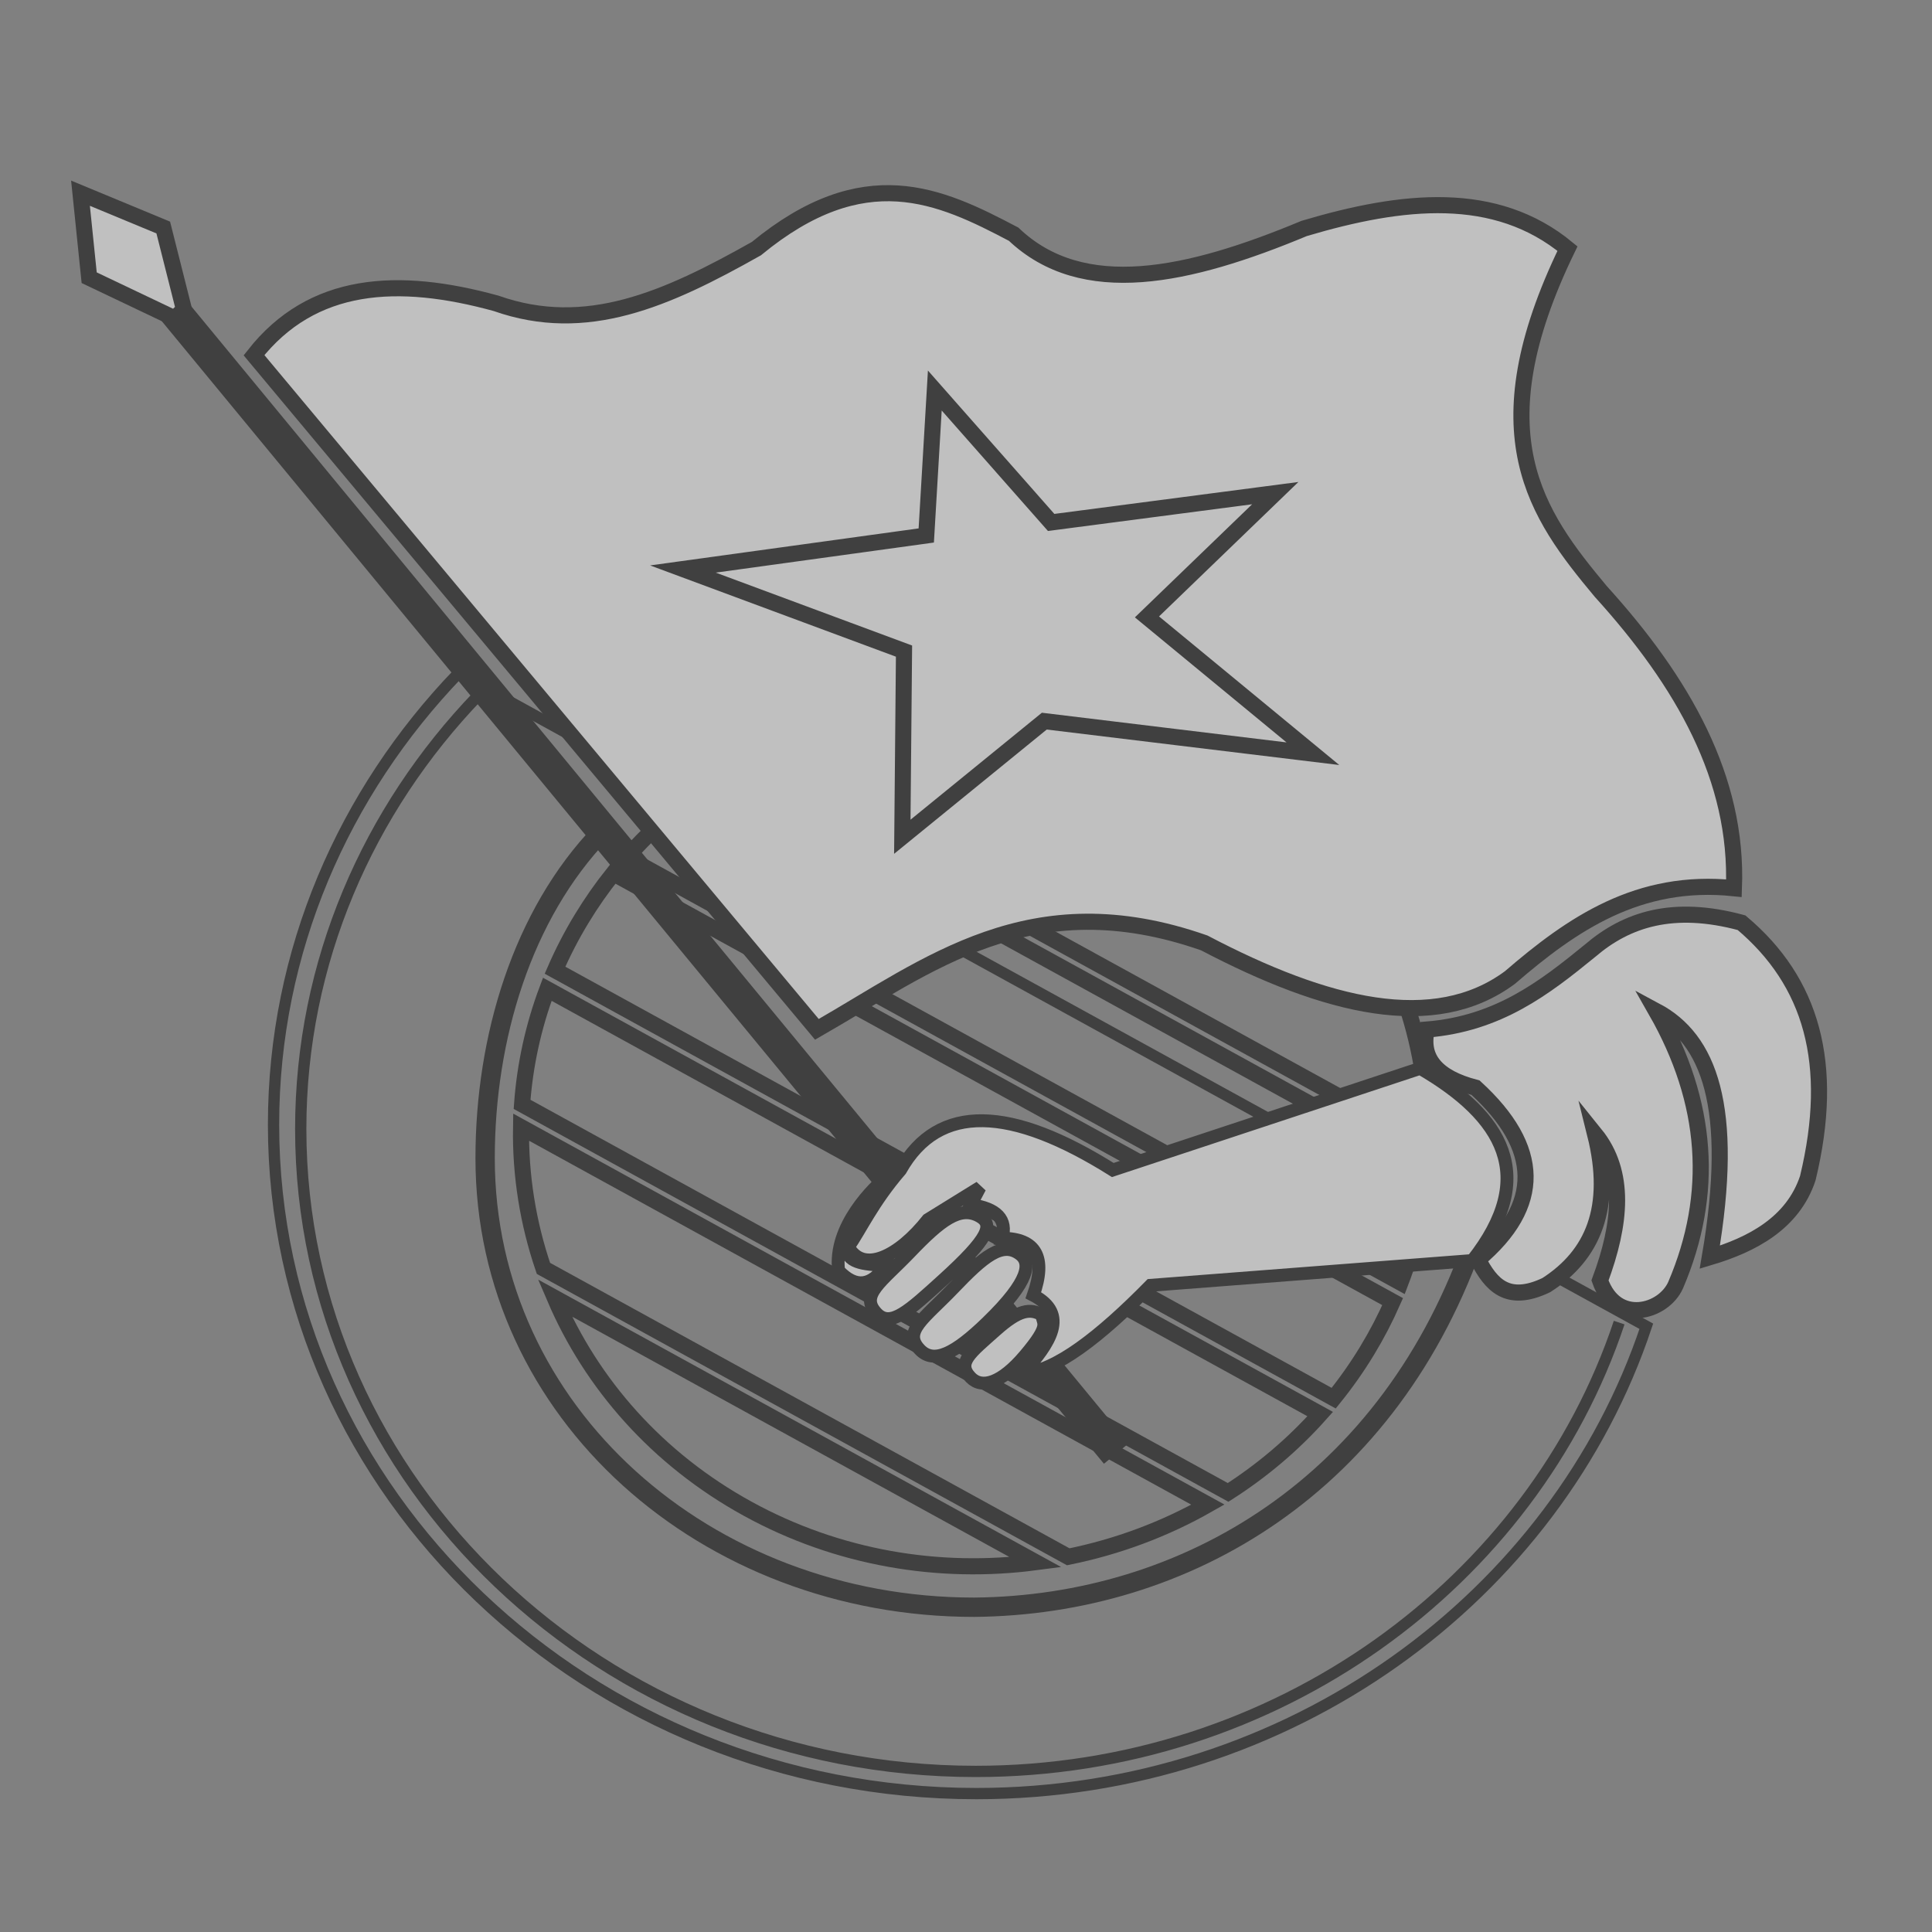 <?xml version="1.0" encoding="utf-8"?>
<!-- Generator: Adobe Illustrator 17.0.0, SVG Export Plug-In . SVG Version: 6.00 Build 0)  -->
<!DOCTYPE svg PUBLIC "-//W3C//DTD SVG 1.1//EN" "http://www.w3.org/Graphics/SVG/1.1/DTD/svg11.dtd">
<svg version="1.1" id="Layer_1" xmlns="http://www.w3.org/2000/svg" xmlns:xlink="http://www.w3.org/1999/xlink" x="0px" y="0px"
	 width="120px" height="120px" viewBox="0 0 120 120" enable-background="new 0 0 120 120" xml:space="preserve">
<rect x="0" y="0" width="120" height="120" fill="#808080" stroke="none"/>
<g opacity="0.5">
	<path fill-rule="evenodd" clip-rule="evenodd" fill="none" stroke="#000000" stroke-width="0.7" stroke-miterlimit="2.613" d="
		M28.463,41.825l73.793,40.552c-5.604,16.797-22.157,29.026-41.616,29.026c-24.042,0-43.65-18.666-43.65-41.552
		C16.991,59.069,21.345,49.223,28.463,41.825L28.463,41.825z"/>
	<path fill-rule="evenodd" clip-rule="evenodd" fill="none" stroke="#000000" stroke-miterlimit="10" d="M36.121,57.074
		c0.603-0.995,1.264-1.938,1.976-2.83L86.5,80.847c-0.455,1.033-0.983,2.049-1.586,3.044c-0.631,1.04-1.326,2.024-2.076,2.952
		L34.473,60.261C34.943,59.179,35.49,58.115,36.121,57.074L36.121,57.074z M82,87.831c-1.687,1.893-3.617,3.519-5.72,4.865
		L32.427,68.594c0.173-2.406,0.688-4.811,1.566-7.148L82,87.831L82,87.831z M75.026,93.455c-2.692,1.533-5.629,2.623-8.676,3.24
		L33.754,78.781c-0.963-2.821-1.439-5.787-1.39-8.772L75.026,93.455L75.026,93.455z M64.326,97.032
		c-5.986,0.787-12.276-0.238-17.894-3.326c-5.618-3.088-9.696-7.761-11.973-13.089L64.326,97.032L64.326,97.032z M38.929,53.253
		c1.672-1.898,3.587-3.534,5.676-4.889l43.992,24.177c-0.188,2.399-0.719,4.796-1.61,7.123L38.929,53.253L38.929,53.253z
		 M45.852,47.6c2.665-1.54,5.576-2.645,8.599-3.282l32.903,18.084c0.932,2.811,1.382,5.763,1.314,8.73L45.852,47.6L45.852,47.6z
		 M56.45,43.968c6.063-0.85,12.454,0.159,18.153,3.291c5.698,3.132,9.812,7.896,12.07,13.319L56.45,43.968L56.45,43.968z"/>
	<path fill-rule="evenodd" clip-rule="evenodd" fill="#FFFFFF" stroke="#000000" stroke-miterlimit="10" d="M15.777,22.063
		c3.619-4.612,8.941-4.899,15.038-3.221c5.596,1.974,10.57-0.244,16.166-3.4c6.694-5.507,11.369-3.325,15.978-0.895
		c4.297,4.087,10.855,2.639,18.046-0.358c6.123-1.821,11.885-2.436,16.354,1.253c-5.603,11.525-1.917,16.515,2.068,21.294
		c5.106,5.628,8.534,11.624,8.271,18.431c-5.932-0.617-10.051,2.218-13.911,5.547c-4.702,3.486-11.392,1.837-18.986-2.147
		c-10.793-3.782-17.126,1.399-24.062,5.368C39.086,49.979,27.431,36.021,15.777,22.063L15.777,22.063z"/>
	<path fill="none" stroke="#000000" stroke-width="0.7" stroke-miterlimit="2.613" d="M100.569,82.149
		c-5.382,16.132-21.28,27.877-39.968,27.877c-23.09,0-41.922-17.927-41.922-39.907c0-10.356,4.182-19.811,11.019-26.917"/>
	<path fill="none" stroke="#000000" stroke-width="1.2" stroke-miterlimit="2.613" d="M91.691,76.675
		c-5.306,15.624-18.088,23.037-31.184,23.153c-16.631,0-30.375-12.06-30.375-27.892c0-7.459,2.296-15.122,7.22-20.24"/>
	<path fill-rule="evenodd" clip-rule="evenodd" fill="#FFFFFF" stroke="#000000" stroke-miterlimit="10" d="M88.618,63.948
		c4.456-0.36,7.331-2.603,10.155-4.906c2.248-1.924,5.128-2.886,9.397-1.731c4.345,3.655,5.834,8.749,4.116,15.867
		c-0.932,2.812-3.493,4.134-6.087,4.91c1.617-9.428-0.101-13.564-3.334-15.294c3.234,5.675,3.637,11.35,1.212,17.026
		c-0.753,1.697-3.718,2.534-4.699-0.289c1.314-3.535,1.617-6.71-0.303-9.09c1.137,4.557-0.126,7.515-3.031,9.379
		c-2.429,1.161-3.438-0.044-4.244-1.587c3.991-3.367,3.941-6.926-0.152-10.677C89.225,66.93,88.214,65.728,88.618,63.948
		L88.618,63.948z"/>
	<path fill-rule="evenodd" clip-rule="evenodd" fill="none" d="M29.671,51.567l-0.415-0.257l0.602-0.882l-1.168-0.722L28.1,50.57
		c-0.201,0.294-0.243,0.599-0.126,0.914c0.116,0.316,0.392,0.608,0.826,0.877c0.428,0.265,0.813,0.38,1.155,0.345
		c0.342-0.035,0.618-0.207,0.829-0.516l0.571-0.836l-1.081-0.668L29.671,51.567L29.671,51.567z M30.321,49.748l0.415,0.257
		l-0.163,0.239l1.477,0.913l-0.909,1.332c-0.291,0.426-0.675,0.669-1.152,0.728c-0.477,0.06-0.969-0.067-1.474-0.379
		c-0.203-0.126-0.386-0.269-0.55-0.431c-0.282-0.283-0.462-0.573-0.539-0.869c-0.101-0.402-0.013-0.805,0.263-1.21l0.897-1.314
		l1.573,0.973L30.321,49.748L30.321,49.748z M26.729,56.138c0.441,0.214,0.856,0.28,1.244,0.198
		c0.404-0.087,0.706-0.318,0.906-0.692c0.198-0.371,0.217-0.735,0.055-1.092c-0.162-0.357-0.461-0.642-0.899-0.854
		c-0.444-0.216-0.863-0.281-1.257-0.198c-0.394,0.084-0.691,0.314-0.893,0.692c-0.2,0.374-0.22,0.739-0.059,1.094
		C25.987,55.639,26.288,55.924,26.729,56.138L26.729,56.138z M26.468,56.626c-0.496-0.24-0.855-0.566-1.079-0.978
		c-0.287-0.525-0.273-1.083,0.045-1.676c0.315-0.589,0.779-0.928,1.39-1.016c0.49-0.07,0.98,0.014,1.473,0.253
		c0.489,0.237,0.845,0.561,1.068,0.973c0.286,0.528,0.271,1.087-0.044,1.676s-0.779,0.928-1.39,1.017
		C27.444,56.946,26.957,56.863,26.468,56.626L26.468,56.626z M24.799,58.617l0.596-1.477l-0.971-0.799l0.204-0.509l3.301,2.79
		l-0.227,0.563l-4.394-0.08l0.218-0.538L24.799,58.617L24.799,58.617z M25.795,57.463L25.336,58.6l1.915,0.079L25.795,57.463
		L25.795,57.463z M28.333,58.508l1-0.453l-0.182,0.566l-0.93,0.234L28.333,58.508L28.333,58.508z M26.51,63.316l-0.131,0.5
		l-4.009-0.952l0.151-0.574l3.748-1.177l-3.236-0.779l0.131-0.5l4.009,0.952l-0.161,0.617l-3.74,1.134L26.51,63.316L26.51,63.316z
		 M25.612,65.511l0.492,0.049l-0.351,3.182l-0.492-0.049l0.147-1.329l-3.617-0.362l0.058-0.523l3.617,0.362L25.612,65.511
		L25.612,65.511z M24.092,71.442l1.703-0.028l0.01,0.526l-4.132,0.069l-0.01-0.526l1.933-0.032l-0.038-2.06l-1.933,0.032
		l-0.01-0.526l4.131-0.069l0.01,0.526l-1.703,0.028L24.092,71.442L24.092,71.442z M23.232,75.038l-0.203-1.571l-1.252-0.271
		l-0.071-0.541l4.291,0.989l0.077,0.598l-3.919,1.893l-0.073-0.573L23.232,75.038L23.232,75.038z M23.542,73.574l0.156,1.21
		l1.73-0.786L23.542,73.574L23.542,73.574z M26.895,78.366l0.122,0.502l-4.026,0.885l-0.14-0.577l2.778-2.668l-3.255,0.704
		l-0.122-0.502l4.026-0.885l0.15,0.619l-2.792,2.627L26.895,78.366L26.895,78.366z M26.394,82.454l1.62-0.501l0.171,0.5l-3.93,1.216
		l-0.171-0.5l1.839-0.569l-0.669-1.959l-1.839,0.569l-0.171-0.5l3.93-1.215l0.171,0.5l-1.62,0.501L26.394,82.454L26.394,82.454z
		 M30.417,86.636l0.245,0.459l-3.682,1.786l-0.282-0.527l2.018-3.229l-2.98,1.433l-0.245-0.459l3.682-1.786l0.303,0.566
		l-2.041,3.192L30.417,86.636L30.417,86.636z M31.416,88.132l-3.505,2.085l-0.293-0.446l3.504-2.084L31.416,88.132L31.416,88.132z
		 M30.603,93.097l-0.405,0.27l-1.75-2.378l3.385-2.256l1.73,2.352l-0.406,0.27l-1.406-1.912l-1.037,0.691l1.294,1.759l-0.405,0.27
		l-1.294-1.759l-1.131,0.754L30.603,93.097L30.603,93.097z M32.947,88.893l-0.657,0.064l-0.302-0.331l0.994-0.097l0.347,0.38
		l-0.239,0.924l-0.302-0.331L32.947,88.893L32.947,88.893z M35.706,93.255l0.369,0.376l-3.022,2.683l-0.424-0.433l1.005-3.634
		l-2.449,2.159l-0.369-0.377l3.022-2.683l0.455,0.465l-1.038,3.603L35.706,93.255L35.706,93.255z M39.666,98.076l-0.42-0.324
		c0.152-0.278,0.174-0.547,0.066-0.809c-0.079-0.192-0.218-0.365-0.418-0.519c-0.307-0.237-0.642-0.328-1.004-0.273
		c-0.392,0.06-0.754,0.286-1.087,0.677c-0.331,0.389-0.509,0.749-0.535,1.082c-0.029,0.382,0.145,0.718,0.52,1.007
		c0.194,0.15,0.406,0.231,0.637,0.244c0.326,0.017,0.658-0.106,0.994-0.368l0.421,0.324c-0.388,0.34-0.796,0.519-1.224,0.537
		c-0.427,0.018-0.831-0.119-1.21-0.411c-0.405-0.313-0.632-0.694-0.678-1.144c-0.053-0.525,0.154-1.061,0.62-1.608
		c0.403-0.474,0.865-0.754,1.384-0.84c0.52-0.086,1.011,0.05,1.473,0.406c0.387,0.299,0.614,0.645,0.679,1.038
		C39.942,97.44,39.869,97.767,39.666,98.076L39.666,98.076z M42.449,100.683c0.27-0.395,0.382-0.781,0.336-1.157
		c-0.049-0.391-0.258-0.702-0.628-0.93c-0.367-0.227-0.745-0.282-1.136-0.166c-0.39,0.116-0.719,0.37-0.987,0.762
		c-0.272,0.398-0.384,0.788-0.338,1.169c0.046,0.382,0.256,0.688,0.629,0.918c0.37,0.229,0.749,0.285,1.136,0.17
		S42.179,101.078,42.449,100.683L42.449,100.683z M42.932,100.981c-0.303,0.444-0.681,0.75-1.135,0.919
		c-0.578,0.217-1.16,0.145-1.746-0.217c-0.582-0.36-0.888-0.834-0.917-1.422c-0.022-0.471,0.118-0.927,0.418-1.368
		c0.299-0.438,0.675-0.741,1.129-0.909c0.581-0.215,1.163-0.143,1.746,0.217c0.582,0.36,0.888,0.834,0.917,1.422
		C43.368,100.09,43.231,100.543,42.932,100.981L42.932,100.981z M42.498,97.39l-0.603,0.259l-0.4-0.221l0.917-0.394l0.453,0.249
		l0.085,0.945l-0.397-0.219L42.498,97.39L42.498,97.39z M39.68,102.503l-0.439-0.241l0.288-0.474l0.439,0.241L39.68,102.503
		L39.68,102.503z M46.493,100.423l0.49,0.218l-1.746,3.565l-0.563-0.25l-0.498-3.727l-1.421,2.875l-0.49-0.218l1.746-3.565
		l0.605,0.268l0.455,3.711L46.493,100.423L46.493,100.423z M48.443,103.595l0.154-0.425l1.709,0.56l-0.719,1.989l-0.338-0.111
		l0.046-0.53c-0.194,0.133-0.427,0.216-0.699,0.249c-0.272,0.033-0.538,0.006-0.799-0.079c-0.305-0.1-0.547-0.231-0.728-0.395
		c-0.125-0.114-0.23-0.255-0.316-0.422c-0.176-0.321-0.253-0.658-0.23-1.014c0.014-0.219,0.074-0.474,0.179-0.764
		c0.182-0.504,0.488-0.889,0.916-1.154c0.492-0.306,1.036-0.362,1.631-0.167c0.402,0.132,0.72,0.348,0.952,0.648
		c0.263,0.338,0.349,0.713,0.256,1.127l-0.511-0.168c0.033-0.317-0.051-0.583-0.254-0.796c-0.152-0.162-0.361-0.286-0.626-0.373
		c-0.37-0.121-0.72-0.091-1.049,0.09c-0.35,0.195-0.611,0.528-0.782,1.001c-0.161,0.445-0.201,0.824-0.119,1.137
		c0.102,0.393,0.392,0.667,0.871,0.824c0.138,0.045,0.264,0.073,0.378,0.083c0.173,0.014,0.341-0.006,0.503-0.061
		c0.207-0.067,0.376-0.176,0.508-0.326c0.112-0.129,0.207-0.304,0.287-0.526L48.443,103.595L48.443,103.595z M55.798,104.101
		l-0.51-0.086c0.051-0.277-0.022-0.503-0.22-0.677c-0.161-0.142-0.375-0.236-0.643-0.281c-0.249-0.042-0.455-0.037-0.616,0.014
		c-0.244,0.074-0.39,0.244-0.439,0.51c-0.027,0.148,0.001,0.271,0.083,0.37c0.06,0.073,0.161,0.139,0.303,0.196l1.12,0.455
		c0.271,0.112,0.468,0.259,0.591,0.438c0.144,0.21,0.189,0.46,0.135,0.751c-0.077,0.417-0.313,0.699-0.706,0.844
		c-0.309,0.115-0.676,0.137-1.099,0.066c-0.336-0.056-0.606-0.146-0.809-0.269c-0.123-0.073-0.242-0.178-0.356-0.316
		c-0.13-0.163-0.209-0.329-0.238-0.499c-0.029-0.17-0.025-0.354,0.012-0.552l0.51,0.086c-0.06,0.32,0.017,0.58,0.23,0.778
		c0.169,0.158,0.411,0.264,0.724,0.316c0.363,0.061,0.651,0.041,0.865-0.061c0.179-0.086,0.287-0.225,0.323-0.42
		c0.037-0.198,0.006-0.351-0.093-0.459c-0.099-0.107-0.313-0.23-0.641-0.366l-0.806-0.322c-0.213-0.092-0.375-0.196-0.485-0.315
		c-0.192-0.203-0.261-0.452-0.206-0.747c0.062-0.334,0.22-0.592,0.476-0.771c0.295-0.206,0.675-0.271,1.14-0.193
		c0.623,0.105,1.037,0.332,1.241,0.681C55.818,103.51,55.857,103.785,55.798,104.101L55.798,104.101z M58.646,106.011l-1.656-0.138
		l-0.539,1.109l-0.57-0.047l1.908-3.79l0.631,0.052l1.13,4.043l-0.604-0.051L58.646,106.011L58.646,106.011z M57.206,105.418
		l1.276,0.106l-0.448-1.774L57.206,105.418L57.206,105.418z M57.976,102.928l-0.328-0.011c0.005-0.139,0.024-0.249,0.058-0.33
		c0.034-0.081,0.107-0.156,0.218-0.226c0.112-0.069,0.17-0.15,0.173-0.241c0.003-0.088-0.019-0.151-0.068-0.191
		c-0.048-0.04-0.105-0.061-0.17-0.063c-0.103-0.003-0.176,0.022-0.219,0.075c-0.043,0.054-0.065,0.12-0.068,0.201l-0.368-0.007
		c0.007-0.197,0.08-0.344,0.218-0.442c0.118-0.084,0.26-0.123,0.425-0.117c0.146,0.005,0.273,0.036,0.382,0.095
		c0.181,0.097,0.267,0.248,0.26,0.453c-0.003,0.095-0.03,0.174-0.081,0.238c-0.05,0.064-0.133,0.133-0.249,0.206
		C58.044,102.639,57.982,102.76,57.976,102.928L57.976,102.928z M62.984,103.217l0.541-0.009l0.072,3.933l-0.622,0.01l-2.164-3.142
		l0.047,3.177l-0.541,0.009l-0.072-3.933l0.668-0.011l2.118,3.146L62.984,103.217L62.984,103.217z M68.624,104.03l-0.325-1.592
		l0.542-0.1l0.789,3.861l-0.542,0.1l-0.369-1.807l-2.124,0.393l0.369,1.807l-0.542,0.1l-0.789-3.861l0.542-0.101l0.325,1.592
		L68.624,104.03L68.624,104.03z M73.108,103.138c-0.153-0.448-0.397-0.774-0.733-0.977c-0.35-0.21-0.735-0.251-1.155-0.121
		c-0.416,0.129-0.699,0.374-0.85,0.735c-0.151,0.362-0.151,0.765,0.001,1.209c0.154,0.452,0.401,0.78,0.742,0.986
		c0.341,0.206,0.723,0.243,1.146,0.112c0.42-0.13,0.704-0.374,0.854-0.734C73.263,103.99,73.261,103.586,73.108,103.138
		L73.108,103.138z M73.656,102.968c0.172,0.503,0.184,0.976,0.036,1.417c-0.187,0.565-0.612,0.95-1.276,1.155
		c-0.66,0.204-1.24,0.132-1.738-0.217c-0.398-0.28-0.683-0.67-0.853-1.17c-0.169-0.497-0.18-0.966-0.032-1.407
		c0.19-0.566,0.615-0.951,1.276-1.155c0.66-0.204,1.24-0.132,1.738,0.217C73.203,102.085,73.486,102.472,73.656,102.968
		L73.656,102.968z M70.452,101.061l-0.161,0.609l-0.43,0.157l0.244-0.922l0.494-0.181l0.83,0.53L71,101.411L70.452,101.061
		L70.452,101.061z M71.285,100.591l-0.991-0.471l0.58-0.212l0.766,0.554L71.285,100.591L71.285,100.591z M78.236,100.063
		l-0.482,0.234c-0.204-0.245-0.454-0.374-0.749-0.387c-0.217-0.01-0.439,0.041-0.668,0.152c-0.352,0.171-0.576,0.425-0.671,0.762
		c-0.102,0.365-0.032,0.772,0.208,1.221c0.239,0.446,0.512,0.748,0.821,0.906c0.355,0.18,0.747,0.166,1.178-0.043
		c0.222-0.108,0.387-0.259,0.493-0.454c0.149-0.277,0.166-0.615,0.051-1.015l0.482-0.234c0.168,0.476,0.174,0.903,0.018,1.283
		c-0.156,0.379-0.452,0.674-0.886,0.885c-0.465,0.226-0.923,0.267-1.373,0.125c-0.525-0.167-0.955-0.565-1.291-1.193
		c-0.291-0.544-0.372-1.059-0.243-1.546c0.129-0.487,0.459-0.859,0.988-1.116c0.444-0.216,0.869-0.272,1.273-0.168
		C77.738,99.564,78.022,99.761,78.236,100.063L78.236,100.063z M81.187,98.78l-0.953-1.344l0.458-0.294l2.311,3.261l-0.458,0.294
		l-1.081-1.526l-1.794,1.152l1.081,1.526l-0.458,0.294l-2.311-3.261l0.458-0.294l0.953,1.344L81.187,98.78L81.187,98.78z
		 M81.771,96.347l2.544,3.1L83.88,99.77l-2.544-3.1L81.771,96.347L81.771,96.347z M81.478,95.118l-0.086,1.052l-0.299,0.223
		l-0.104-0.91L81.478,95.118L81.478,95.118z M89.315,95.211l-0.383,0.364l-2.458-2.34l1.635,3.123l-0.391,0.374l-3.27-1.552
		l2.45,2.332l-0.382,0.364l-2.922-2.782l0.561-0.535l3.304,1.55l-1.628-3.146l0.561-0.535L89.315,95.211L89.315,95.211z
		 M87.182,91.449l3.165,2.529l-0.355,0.403l-3.165-2.528L87.182,91.449L87.182,91.449z M89.319,88.888l0.326-0.411l3.3,2.367
		l-0.374,0.473l-3.933-0.311l2.659,1.921l-0.326,0.411l-3.3-2.367l0.402-0.508l3.908,0.348L89.319,88.888L89.319,88.888z
		 M92.681,86.627l-1.49-0.786l0.268-0.46l3.614,1.907l-0.268,0.46l-1.691-0.892l-1.049,1.802l1.691,0.892l-0.268,0.46l-3.614-1.907
		l0.268-0.46l1.49,0.786L92.681,86.627L92.681,86.627z"/>
	
		<line fill="#FFFFFF" stroke="#000000" stroke-width="2" stroke-miterlimit="2.613" x1="69.339" y1="90.28" x2="10.252" y2="18.623"/>
	<polygon fill-rule="evenodd" clip-rule="evenodd" fill="#FFFFFF" stroke="#000000" stroke-miterlimit="10" points="5.539,17.249 
		5,12.001 10.14,14.132 11.425,19.223 10.845,19.775 5.539,17.249 	"/>
	<polygon fill-rule="evenodd" clip-rule="evenodd" fill="#FFFFFF" stroke="#000000" stroke-miterlimit="10" points="42.418,35.343 
		57.532,33.259 58.063,24.256 65.289,32.45 79.209,30.629 71.24,38.317 81.547,46.814 64.864,44.791 56.044,51.973 56.15,40.441 
		42.418,35.343 	"/>
	
		<path fill-rule="evenodd" clip-rule="evenodd" fill="#FFFFFF" stroke="#000000" stroke-width="0.8" stroke-linecap="round" stroke-miterlimit="2.613" d="
		M71.464,79.834c6.661-0.514,13.322-1.027,19.983-1.54c4.141-5.25,1.902-8.946-3.236-11.937c-6.364,2.105-12.729,4.21-19.093,6.315
		c-6.295-3.954-10.812-4.209-13.187,0c-1.737,2.015-2.478,3.694-3.236,4.775c0.926,1.666,3.117,0.606,4.935-1.694
		c1.079-0.667,2.157-1.335,3.236-2.002c-0.189,0.36-0.378,0.719-0.566,1.078c1.627,0.227,2.274,0.92,1.941,2.08
		c2.117,0.015,2.765,1.196,1.942,3.542c2.244,1.178,1.045,2.971-0.647,4.852C65.547,85.173,68.298,83.06,71.464,79.834
		L71.464,79.834z"/>
	
		<path fill-rule="evenodd" clip-rule="evenodd" fill="#FFFFFF" stroke="#000000" stroke-width="0.8" stroke-linecap="round" stroke-miterlimit="2.613" d="
		M56.543,77.757c1.871-1.955,3.078-2.895,4.292-2.212c0.908,0.511,0.616,1.344-2.284,3.973c-2.083,1.889-3.224,2.966-4.095,2.061
		C53.365,80.448,54.726,79.656,56.543,77.757L56.543,77.757z"/>
	
		<path fill-rule="evenodd" clip-rule="evenodd" fill="#FFFFFF" stroke="#000000" stroke-width="0.8" stroke-linecap="round" stroke-miterlimit="2.613" d="
		M59.22,80.006c1.871-1.955,3.033-2.937,4.134-2.099c0.672,0.511,0.668,1.606-2.047,4.236c-2.017,1.953-3.303,2.591-4.174,1.687
		C56.043,82.697,57.403,81.905,59.22,80.006L59.22,80.006z"/>
	
		<path fill-rule="evenodd" clip-rule="evenodd" fill="#FFFFFF" stroke="#000000" stroke-width="0.8" stroke-linecap="round" stroke-miterlimit="2.613" d="
		M61.854,82.618c1.432-1.278,2.136-1.366,2.866-0.945c0.018,0.562,0.605,0.548-1.063,2.521c-1.457,1.723-2.667,2.092-3.371,1.362
		C59.407,84.642,60.265,84.037,61.854,82.618L61.854,82.618z"/>
	
		<path fill-rule="evenodd" clip-rule="evenodd" fill="#FFFFFF" stroke="#000000" stroke-width="0.8" stroke-linecap="round" stroke-miterlimit="2.613" d="
		M55.188,72.996c-0.894,0.719-3.437,3.169-3.1,5.929c1.052,1.106,2.03,0.992,2.936-0.339c-1.102-0.03-2.394-0.103-2.414-0.967
		C52.576,76.223,54.2,74.706,55.188,72.996L55.188,72.996z"/>
</g>
</svg>
